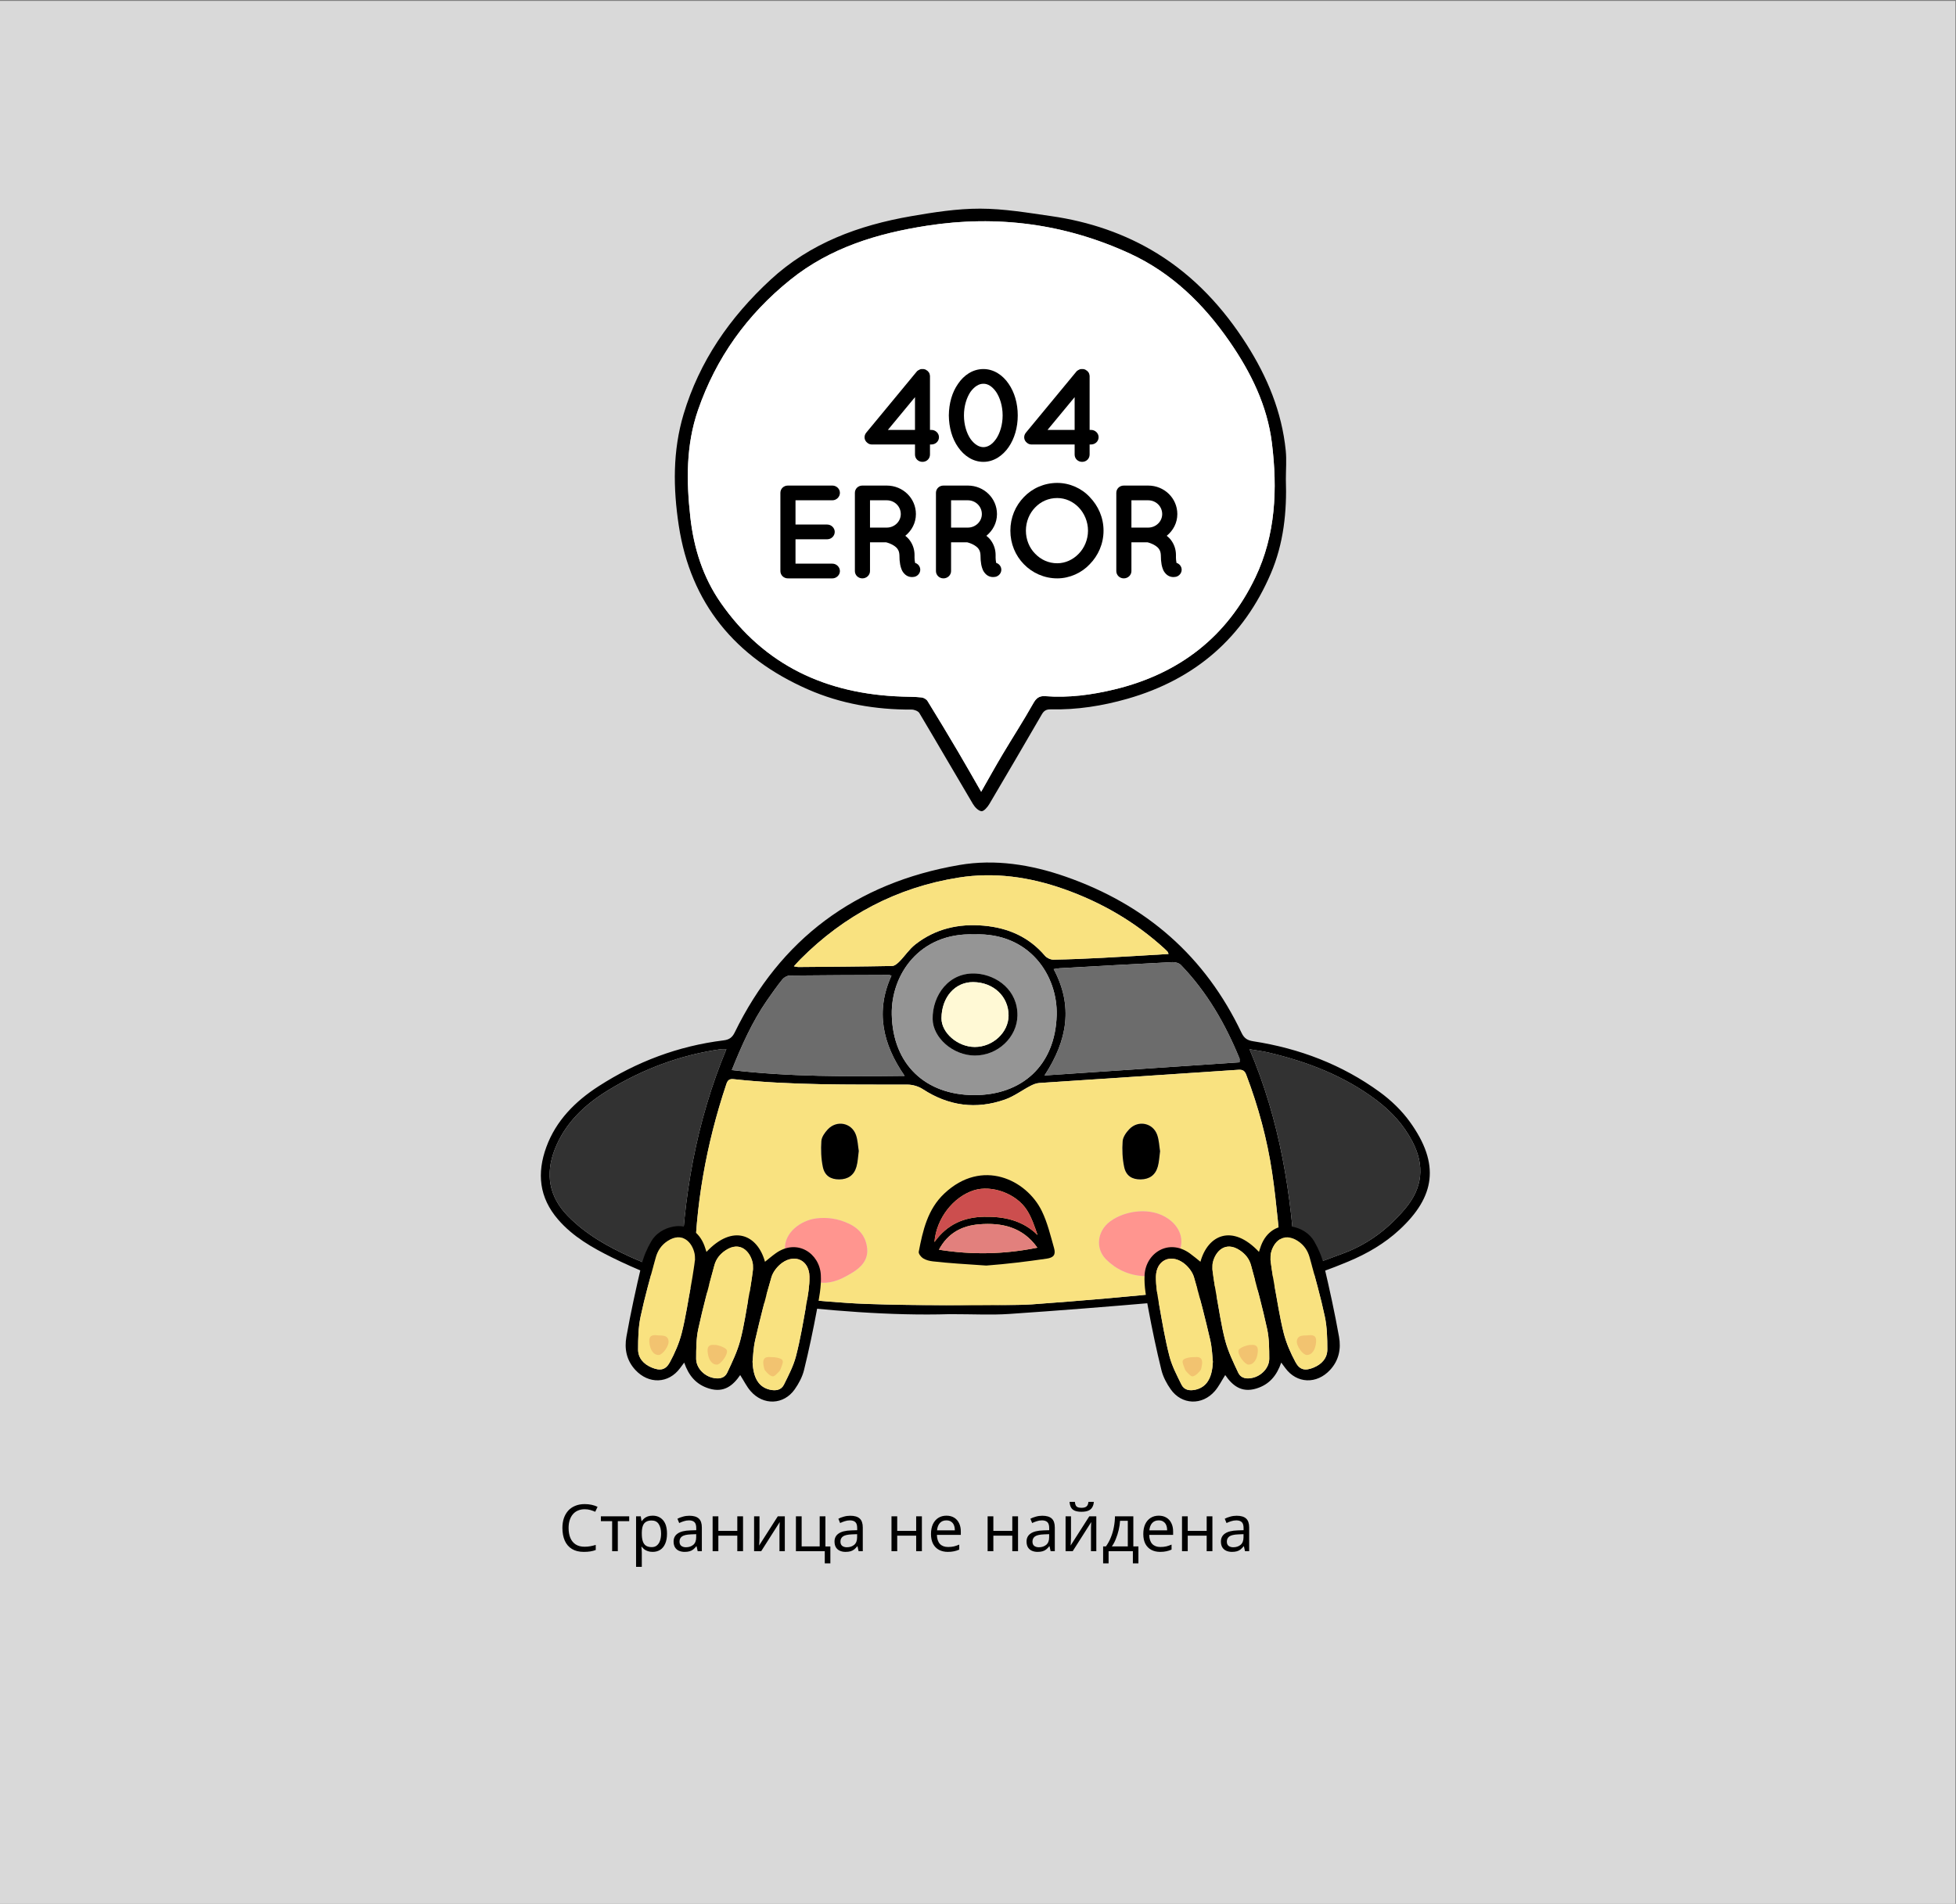 <svg width="680" height="662" viewBox="0 0 680 662" fill="none" xmlns="http://www.w3.org/2000/svg">
<rect x="0" y="0" width="680" height="662" fill="#808080" stroke="none"/>
<g clip-path="url(#clip0_59_28)">
<path d="M679.771 0.331H-0.227V662.331H679.771V0.331Z" fill="#D9D9D9"/>
<path fill-rule="evenodd" clip-rule="evenodd" d="M330.12 456.949C309.892 457.566 287.44 455.735 264.988 453.008C246.534 450.769 229.212 445.382 212.787 437.247C205.935 433.854 199.198 430.034 194.034 424.06C187.377 416.357 186.64 407.879 189.927 398.862C193.27 389.682 199.972 382.938 208.117 377.691C221.31 369.191 235.778 363.695 251.547 361.753C253.537 361.508 254.569 360.742 255.43 358.979C271.236 326.595 297.369 306.988 333.53 300.772C345.902 298.645 358.391 300.615 370.391 304.795C398.598 314.621 419.047 332.679 431.622 359.135C432.513 361.008 433.628 361.746 435.675 362.064C451.751 364.537 466.575 370.192 479.627 379.69C483.608 382.587 487.333 386.176 490.175 390.132C500.745 404.842 498.872 416.124 486.578 427.549C481.354 432.402 475.276 435.924 468.675 438.677C456.717 443.663 444.381 447.582 431.566 449.652C421.873 451.222 412.038 452.028 402.238 452.873C385.096 454.354 367.94 455.725 350.771 456.883C344.719 457.291 338.609 456.949 330.12 456.949ZM338.747 453.616C345.469 453.616 352.224 454.025 358.908 453.534C375.51 452.313 392.115 450.972 408.651 449.117C420.316 447.81 431.875 445.572 443.486 443.784C445.397 443.49 446.156 442.691 445.925 440.676C444.664 429.687 443.877 418.637 442.249 407.702C440.526 396.128 437.467 384.807 433.288 373.805C432.787 372.489 432.203 371.864 430.532 371.978C407.453 373.552 384.369 375.026 361.289 376.575C360.235 376.649 359.147 377.099 358.198 377.595C355.243 379.138 352.509 381.219 349.402 382.316C339.317 385.874 329.767 384.552 320.805 378.714C319.327 377.75 317.292 377.141 315.51 377.139C295.332 377.084 275.146 377.415 255.042 375.24C253.515 375.076 252.949 375.652 252.507 376.981C245.488 397.948 241.665 419.433 241.48 441.5C241.438 446.392 241.382 445.46 245.407 446.401C261.646 450.204 278.226 451.946 294.821 453.07C309.42 454.063 338.743 453.875 338.747 453.616ZM236.709 443.954C237.41 416.344 242.027 390.091 252.522 364.804C251.736 364.804 251.185 364.739 250.655 364.814C236.488 366.801 223.403 371.758 211.362 379.131C203.185 384.14 196.35 390.618 192.843 399.697C189.543 408.247 190.801 416.048 197.405 422.811C203.577 429.134 211.188 433.43 219.175 437.062C224.8 439.62 230.693 441.614 236.709 443.954ZM434.396 364.829C444.966 389.623 448.996 415.189 450.413 441.526C451.738 441.19 452.747 441.02 453.691 440.681C458.261 439.041 462.838 437.403 467.375 435.674C475.924 432.414 482.872 427.043 488.617 420.146C494.588 412.982 495.338 405.287 491.08 397.048C488.067 391.218 483.742 386.472 478.504 382.522C467.357 374.121 454.565 369.177 440.987 365.981C439.003 365.515 436.961 365.273 434.396 364.829ZM406.255 331.714C406.01 331.156 405.98 330.987 405.881 330.882C405.555 330.538 405.213 330.211 404.864 329.89C394.686 320.588 382.994 313.769 369.857 309.133C357.949 304.928 345.694 303.177 333.271 305.149C311.753 308.563 293.442 318.307 278.253 333.557C277.557 334.254 276.914 335.005 275.998 336.001C276.759 336.132 277.126 336.255 277.49 336.251C288.374 336.161 299.26 336.096 310.14 335.888C311.025 335.87 312.034 334.985 312.736 334.269C314.607 332.37 316.099 330.048 318.175 328.417C325.119 322.959 333.229 321.079 342.028 321.87C350.505 322.631 357.734 325.809 363.268 332.324C363.907 333.075 365.218 333.7 366.209 333.685C371.888 333.596 377.567 333.347 383.24 333.053C390.818 332.662 398.387 332.177 406.255 331.714ZM430.927 369.38C430.927 368.5 430.996 368.249 430.917 368.06C426.031 356.102 419.663 345.009 410.566 335.562C409.927 334.898 408.615 334.494 407.646 334.542C394.55 335.189 381.455 335.937 368.363 336.671C367.77 336.705 367.185 336.843 366.306 336.975C373.151 349.778 371.098 361.776 363.123 373.951C386.198 372.396 408.575 370.889 430.927 369.38ZM338.663 324.899C319.623 324.207 309.736 338.978 310.023 352.792C310.386 370.204 321.814 380.725 338.594 380.782C355.337 380.838 366.878 370.39 367.356 352.977C367.734 339.264 357.942 324.175 338.663 324.899ZM254.404 372.081C274.549 374.455 294.395 374.321 314.489 374.097C306.813 363.012 304.296 351.575 309.918 339.235C309.423 339.098 309.271 339.018 309.121 339.021C297.599 339.062 286.079 339.086 274.559 339.219C273.689 339.229 272.566 339.846 272.014 340.529C270.135 342.85 268.415 345.297 266.714 347.746C261.527 355.213 257.88 363.41 254.404 372.081Z" fill="black"/>
<path fill-rule="evenodd" clip-rule="evenodd" d="M447.028 166.658C447.411 177.89 446.274 188.98 441.795 199.426C432.305 221.569 415.702 236.165 391.995 242.957C383.27 245.456 374.362 246.857 365.242 246.655C363.724 246.621 362.902 247.164 362.207 248.36C356.14 258.798 350.069 269.234 343.913 279.625C343.295 280.665 342.014 282.156 341.201 282.066C340.118 281.947 338.892 280.652 338.246 279.568C331.998 269.051 325.887 258.455 319.623 247.949C319.207 247.25 317.846 246.726 316.928 246.729C304.424 246.794 292.269 244.704 280.919 239.729C255.563 228.614 240.075 209.724 235.971 182.721C234.004 169.788 233.826 156.762 237.652 144.005C243.152 125.657 253.655 110.432 267.834 97.309C281.645 84.529 298.467 78.357 316.703 75.183C324.637 73.804 332.727 72.539 340.745 72.55C348.998 72.562 357.28 73.976 365.493 75.154C378.628 77.041 391.113 81.237 402.276 88.121C415.216 96.101 425.313 107.064 433.397 119.777C440.618 131.138 445.626 143.251 446.982 156.619C447.318 159.935 447.028 163.311 447.028 166.658ZM341.103 275.301C343.676 270.795 346.022 266.544 348.507 262.366C352.037 256.436 355.803 250.632 359.18 244.62C360.229 242.753 361.262 241.907 363.397 242.07C371.542 242.693 379.513 241.631 387.416 239.727C410.074 234.271 426.606 221.318 436.417 200.794C443.511 185.953 444.146 170.012 442.173 154.026C440.573 141.075 434.914 129.547 427.5 118.818C418.503 105.801 407.415 94.884 392.69 88.119C370.282 77.822 346.72 74.688 322.24 78.485C304.955 81.165 288.641 86.12 274.802 97.243C259.636 109.43 248.909 124.518 242.659 142.609C238.456 154.769 238.598 167.294 239.996 179.86C241.186 190.557 244.353 200.669 250.576 209.612C265.662 231.295 287.198 241.36 313.695 242.213C315.929 242.285 318.175 242.275 320.389 242.509C321.131 242.59 322.081 243.149 322.459 243.766C326.045 249.573 329.561 255.421 333.027 261.295C335.727 265.864 338.331 270.485 341.103 275.301Z" fill="black"/>
<path fill-rule="evenodd" clip-rule="evenodd" d="M294.819 453.071C278.225 451.946 261.645 450.205 245.405 446.402C241.382 445.461 241.437 446.393 241.479 441.501C241.665 419.433 245.487 397.948 252.506 376.982C252.949 375.653 253.515 375.077 255.041 375.241C275.144 377.417 295.329 377.086 315.509 377.14C317.291 377.144 319.325 377.752 320.804 378.716C329.766 384.553 339.316 385.874 349.4 382.317C352.508 381.221 355.241 379.139 358.197 377.597C359.146 377.102 360.234 376.65 361.288 376.576C384.367 375.027 407.452 373.555 430.531 371.979C432.202 371.865 432.786 372.49 433.286 373.806C437.466 384.809 440.524 396.129 442.247 407.703C443.875 418.638 444.663 429.688 445.924 440.677C446.155 442.693 445.396 443.491 443.485 443.785C431.873 445.575 420.315 447.811 408.65 449.118C392.114 450.972 375.508 452.314 358.907 453.535C352.224 454.026 309.42 454.063 294.819 453.071ZM397.437 443.72C402.835 443.948 406.273 441.087 408.993 437.006C412.075 432.383 410.872 427.208 406.326 423.913C400.184 419.464 390.959 420.943 385.911 424.725C381.43 428.077 380.717 434.073 384.515 437.89C388 441.391 392.38 443.385 397.437 443.72ZM285.786 446.012C289.759 446.229 293.064 444.475 296.269 442.543C299.419 440.644 301.81 438.064 301.477 434.234C301.131 430.272 298.996 427.341 295.18 425.522C291.523 423.777 287.698 423.173 283.768 423.66C278.603 424.298 272.587 428.444 272.88 434.46C273.161 440.274 279.397 445.962 285.786 446.012ZM298.554 400.208C298.26 398.438 298.21 396.443 297.576 394.643C296.075 390.375 290.856 389.369 287.746 392.733C286.716 393.846 285.638 395.368 285.548 396.759C285.352 399.746 285.449 402.834 286.057 405.757C286.697 408.837 288.811 410.114 291.751 410.097C294.792 410.079 296.904 408.654 297.749 405.685C298.233 403.989 298.279 402.173 298.554 400.208ZM403.298 400.305C403.005 398.542 402.956 396.466 402.292 394.598C400.815 390.44 395.712 389.396 392.62 392.608C391.519 393.75 390.393 395.354 390.289 396.817C390.071 399.796 390.2 402.891 390.822 405.807C391.477 408.882 393.596 410.135 396.553 410.098C399.583 410.063 401.666 408.618 402.512 405.636C402.972 404.011 403.024 402.274 403.298 400.305Z" fill="#F9E280"/>
<path fill-rule="evenodd" clip-rule="evenodd" d="M236.709 443.954C230.693 441.614 224.801 439.621 219.176 437.062C211.189 433.43 203.578 429.135 197.407 422.811C190.801 416.048 189.543 408.247 192.844 399.697C196.351 390.618 203.185 384.14 211.363 379.131C223.404 371.758 236.489 366.801 250.656 364.814C251.187 364.739 251.737 364.804 252.523 364.804C242.027 390.091 237.408 416.342 236.709 443.954Z" fill="#323232"/>
<path fill-rule="evenodd" clip-rule="evenodd" d="M434.396 364.829C436.961 365.273 439.003 365.515 440.987 365.981C454.565 369.177 467.357 374.121 478.504 382.522C483.744 386.47 488.067 391.217 491.08 397.048C495.339 405.288 494.588 412.982 488.617 420.146C482.871 427.043 475.924 432.414 467.375 435.674C462.838 437.405 458.263 439.041 453.691 440.681C452.747 441.02 451.738 441.19 450.413 441.526C448.997 415.189 444.968 389.621 434.396 364.829Z" fill="#323232"/>
<path fill-rule="evenodd" clip-rule="evenodd" d="M406.255 331.714C398.388 332.177 390.818 332.662 383.241 333.055C377.567 333.35 371.888 333.598 366.21 333.686C365.22 333.701 363.909 333.076 363.27 332.325C357.736 325.809 350.506 322.632 342.029 321.871C333.23 321.081 325.12 322.961 318.176 328.418C316.099 330.048 314.607 332.37 312.737 334.27C312.036 334.987 311.027 335.871 310.141 335.889C299.261 336.097 288.376 336.162 277.492 336.252C277.127 336.256 276.76 336.132 276 336.002C276.915 335.006 277.558 334.257 278.255 333.558C293.443 318.308 311.754 308.565 333.272 305.15C345.696 303.179 357.951 304.929 369.859 309.134C382.995 313.771 394.687 320.588 404.865 329.892C405.215 330.212 405.556 330.539 405.882 330.883C405.98 330.987 406.01 331.156 406.255 331.714Z" fill="#F9E280"/>
<path fill-rule="evenodd" clip-rule="evenodd" d="M430.927 369.38C408.574 370.889 386.196 372.395 363.124 373.951C371.099 361.778 373.153 349.778 366.308 336.975C367.186 336.843 367.771 336.706 368.364 336.671C381.457 335.936 394.551 335.189 407.648 334.542C408.617 334.494 409.93 334.898 410.568 335.562C419.665 345.009 426.032 356.102 430.919 368.06C430.996 368.251 430.927 368.5 430.927 369.38Z" fill="#6C6C6C"/>
<path fill-rule="evenodd" clip-rule="evenodd" d="M338.663 324.899C357.944 324.175 367.734 339.266 367.358 352.977C366.878 370.39 355.337 380.838 338.595 380.782C321.815 380.725 310.387 370.205 310.024 352.792C309.735 338.977 319.622 324.205 338.663 324.899ZM338.875 367.027C346.854 367.064 353.597 360.683 353.709 353.133C353.838 344.367 346.661 339.08 339.525 338.534C329.897 337.792 324.115 346.103 324.227 354.321C324.315 360.848 331.311 366.993 338.875 367.027Z" fill="#959595"/>
<path fill-rule="evenodd" clip-rule="evenodd" d="M254.404 372.081C257.88 363.41 261.527 355.213 266.714 347.747C268.415 345.296 270.135 342.851 272.014 340.53C272.566 339.846 273.689 339.23 274.56 339.221C286.079 339.086 297.599 339.063 309.121 339.022C309.271 339.019 309.424 339.1 309.918 339.237C304.296 351.576 306.813 363.013 314.489 374.099C294.395 374.323 274.549 374.455 254.404 372.081Z" fill="#6C6C6C"/>
<path fill-rule="evenodd" clip-rule="evenodd" d="M341.103 275.301C338.331 270.485 335.727 265.866 333.027 261.295C329.559 255.422 326.044 249.573 322.459 243.766C322.079 243.149 321.131 242.589 320.389 242.509C318.175 242.275 315.929 242.285 313.695 242.213C287.198 241.359 265.662 231.295 250.576 209.612C244.353 200.669 241.188 190.555 239.996 179.86C238.598 167.294 238.456 154.768 242.659 142.609C248.91 124.518 259.636 109.43 274.802 97.243C288.642 86.121 304.956 81.166 322.24 78.485C346.721 74.689 370.283 77.822 392.691 88.119C407.415 94.884 418.502 105.801 427.5 118.818C434.914 129.547 440.573 141.076 442.173 154.026C444.146 170.012 443.511 185.953 436.417 200.794C426.606 221.318 410.074 234.271 387.416 239.727C379.512 241.631 371.543 242.693 363.397 242.07C361.264 241.905 360.229 242.753 359.18 244.62C355.805 250.632 352.037 256.435 348.507 262.366C346.023 266.542 343.676 270.795 341.103 275.301Z" fill="white"/>
<path fill-rule="evenodd" clip-rule="evenodd" d="M342.886 440.051C335.388 439.535 330.084 439.25 324.296 438.591C323.132 438.46 321.878 438.146 320.914 437.537C320.177 437.072 319.271 435.914 319.403 435.241C320.825 427.872 322.455 420.501 328.293 415.002C341.414 402.65 356.861 410.178 362.186 421.095C364.148 425.123 365.197 429.6 366.43 433.932C367.097 436.267 366.316 437.3 363.838 437.656C356.502 438.713 350.382 439.471 342.886 440.051ZM324.862 431.882C329.26 425.702 335.12 423.219 342.156 423.092C349.092 422.966 355.489 424.323 360.703 429.423C359.667 426.419 358.69 423.431 357.048 420.837C353.363 415.014 344.789 411.936 338.598 413.876C331.458 416.112 325.483 423.681 324.862 431.882ZM326.422 434.541C338.058 436.4 349.259 436.136 360.638 433.832C355.53 426.652 348.311 425.07 340.403 425.708C334.406 426.19 329.467 428.785 326.422 434.541Z" fill="black"/>
<path fill-rule="evenodd" clip-rule="evenodd" d="M397.437 443.72C392.379 443.385 387.998 441.391 384.515 437.892C380.717 434.075 381.431 428.078 385.911 424.726C390.959 420.943 400.184 419.464 406.326 423.914C410.872 427.208 412.075 432.383 408.993 437.007C406.273 441.087 402.835 443.948 397.437 443.72Z" fill="#FF958F"/>
<path fill-rule="evenodd" clip-rule="evenodd" d="M285.786 446.012C279.397 445.962 273.161 440.274 272.879 434.459C272.586 428.442 278.601 424.297 283.767 423.659C287.697 423.172 291.521 423.775 295.178 425.52C298.995 427.34 301.13 430.271 301.475 434.232C301.81 438.064 299.419 440.644 296.268 442.542C293.064 444.475 289.76 446.229 285.786 446.012Z" fill="#FF958F"/>
<path fill-rule="evenodd" clip-rule="evenodd" d="M298.554 400.208C298.279 402.172 298.233 403.988 297.749 405.685C296.903 408.654 294.792 410.079 291.751 410.097C288.812 410.114 286.699 408.837 286.057 405.757C285.449 402.834 285.352 399.746 285.548 396.759C285.638 395.368 286.715 393.846 287.746 392.733C290.856 389.369 296.075 390.376 297.576 394.643C298.209 396.444 298.26 398.438 298.554 400.208Z" fill="black"/>
<path fill-rule="evenodd" clip-rule="evenodd" d="M403.298 400.305C403.024 402.274 402.972 404.011 402.511 405.635C401.665 408.617 399.583 410.061 396.552 410.097C393.595 410.133 391.477 408.88 390.82 405.806C390.2 402.889 390.07 399.795 390.287 396.816C390.392 395.354 391.518 393.75 392.618 392.607C395.711 389.395 400.814 390.438 402.291 394.597C402.956 396.465 403.005 398.543 403.298 400.305Z" fill="black"/>
<path fill-rule="evenodd" clip-rule="evenodd" d="M338.875 367.027C331.311 366.993 324.315 360.848 324.228 354.32C324.117 346.102 329.898 337.792 339.527 338.532C346.663 339.079 353.838 344.366 353.71 353.132C353.597 360.683 346.854 367.064 338.875 367.027ZM338.845 364.046C345.12 364.07 350.579 359.032 350.626 353.166C350.679 346.541 345.429 341.554 338.339 341.493C332.017 341.436 327.363 346.732 327.304 354.047C327.266 359.111 332.929 364.021 338.845 364.046Z" fill="black"/>
<path fill-rule="evenodd" clip-rule="evenodd" d="M324.862 431.882C325.483 423.681 331.458 416.112 338.598 413.876C344.79 411.936 353.363 415.013 357.048 420.837C358.689 423.431 359.667 426.421 360.703 429.423C355.489 424.322 349.093 422.966 342.156 423.092C335.12 423.219 329.259 425.702 324.862 431.882Z" fill="#CC4E4E"/>
<path fill-rule="evenodd" clip-rule="evenodd" d="M326.422 434.541C329.467 428.785 334.406 426.189 340.403 425.708C348.31 425.07 355.53 426.652 360.638 433.832C349.259 436.136 338.057 436.4 326.422 434.541Z" fill="#E2807D"/>
<path fill-rule="evenodd" clip-rule="evenodd" d="M338.845 364.046C332.929 364.021 327.265 359.111 327.304 354.046C327.363 346.73 332.015 341.434 338.339 341.491C345.429 341.552 350.679 346.541 350.626 353.165C350.579 359.032 345.122 364.071 338.845 364.046Z" fill="#FFF9D5"/>
<path fill-rule="evenodd" clip-rule="evenodd" d="M245.598 435.303C254.83 425.475 263.344 429.326 265.945 438.737C267.176 437.757 268.362 436.732 269.634 435.822C277.05 430.487 284.919 435.757 285.359 443.283C285.593 447.301 284.75 451.434 284.001 455.445C282.692 462.465 281.218 469.47 279.51 476.41C278.932 478.758 277.698 481.073 276.285 483.083C272.468 488.527 265.343 488.784 260.936 483.693C259.556 482.101 258.62 480.15 257.33 478.126C254.88 481.702 251.736 484.395 246.55 482.822C241.949 481.429 239.406 478.27 237.86 473.795C237.282 474.572 236.864 475.124 236.455 475.683C232.45 481.156 225.519 481.383 220.864 476.333C217.752 472.959 217.038 468.925 217.77 464.814C219.259 456.461 221.073 448.161 223.026 439.896C223.697 437.062 224.892 434.249 226.36 431.706C228.023 428.832 230.918 427.067 234.244 426.483C239.015 425.649 243.062 428.307 244.864 433.087C245.13 433.793 245.34 434.521 245.598 435.303ZM241.581 437.848C241.552 437.214 241.604 436.561 241.479 435.942C240.656 431.881 237.154 428.22 232.113 431.496C229.889 432.94 228.623 434.926 227.981 437.259C226.103 444.083 224.166 450.905 222.697 457.818C221.913 461.516 221.839 465.398 221.831 469.2C221.824 472.223 223.754 474.335 226.56 475.508C229.492 476.734 231.399 476.394 232.873 473.678C234.615 470.464 236.112 467.014 237.004 463.499C238.408 457.952 239.219 452.264 240.282 446.633C240.83 443.725 241.698 437.872 241.581 437.848ZM261.778 441.08C261.747 440.443 261.805 439.79 261.676 439.173C260.832 435.179 257.353 431.406 252.298 434.725C250.289 436.046 248.956 437.779 248.379 439.883C246.365 447.252 244.377 454.638 242.759 462.095C242.031 465.44 242.032 468.973 242.019 472.423C242.009 475.492 244.55 478.235 247.569 479.026C249.756 479.6 251.841 479.362 252.835 477.256C254.546 473.625 256.325 469.944 257.342 466.102C258.745 460.778 259.474 455.283 260.492 449.862C261.036 446.955 261.892 441.1 261.778 441.08ZM261.625 473.462C261.852 479.446 263.995 482.37 267.637 483.21C269.711 483.685 271.591 483.355 272.53 481.466C274.123 478.251 275.835 474.994 276.722 471.564C278.24 465.685 279.245 459.67 280.299 453.686C280.873 450.437 281.478 447.119 281.414 443.844C281.306 438.265 276.469 435.867 271.916 439.105C270.277 440.274 268.747 442.212 268.193 444.088C266.072 451.277 264.255 458.558 262.562 465.857C261.877 468.801 261.807 471.879 261.625 473.462Z" fill="black"/>
<path fill-rule="evenodd" clip-rule="evenodd" d="M240.282 446.632C239.219 452.262 238.408 457.95 237.004 463.498C236.112 467.012 234.616 470.462 232.873 473.677C231.397 476.392 229.492 476.733 226.56 475.507C223.754 474.334 221.824 472.223 221.831 469.199C221.838 465.397 221.913 461.515 222.697 457.817C224.166 450.903 226.103 444.082 227.981 437.258C228.623 434.925 229.889 432.939 232.113 431.494C237.154 428.219 240.657 431.88 241.479 435.94C241.604 436.561 241.552 437.213 241.581 437.847C241.698 437.872 240.83 443.725 240.282 446.632Z" fill="#F9E280"/>
<path fill-rule="evenodd" clip-rule="evenodd" d="M260.489 449.862C259.472 455.283 258.743 460.777 257.339 466.102C256.323 469.943 254.543 473.625 252.832 477.256C251.839 479.362 249.753 479.6 247.566 479.026C244.547 478.234 242.008 475.492 242.016 472.423C242.03 468.974 242.028 465.44 242.756 462.095C244.374 454.636 246.363 447.253 248.377 439.883C248.953 437.779 250.286 436.048 252.295 434.725C257.351 431.406 260.829 435.18 261.673 439.173C261.803 439.79 261.746 440.442 261.775 441.08C261.892 441.1 261.036 446.955 260.489 449.862Z" fill="#F9E280"/>
<path fill-rule="evenodd" clip-rule="evenodd" d="M261.625 473.462C261.807 471.88 261.877 468.801 262.562 465.859C264.255 458.558 266.072 451.277 268.193 444.089C268.747 442.213 270.277 440.275 271.916 439.106C276.469 435.869 281.306 438.266 281.414 443.846C281.478 447.12 280.873 450.438 280.299 453.687C279.245 459.672 278.24 465.687 276.722 471.565C275.835 474.996 274.123 478.253 272.53 481.467C271.592 483.358 269.711 483.688 267.637 483.211C263.995 482.37 261.853 479.444 261.625 473.462Z" fill="#F9E280"/>
<path fill-rule="evenodd" clip-rule="evenodd" d="M228.242 464.274C226.543 464.118 225.617 464.608 225.73 466.49C225.901 469.33 227.195 471.258 229.085 471.139C230.338 471.059 232.731 467.948 232.408 466.146C232.017 463.943 229.817 464.516 228.242 464.274Z" fill="#F2C370"/>
<path fill-rule="evenodd" clip-rule="evenodd" d="M248.537 467.666C246.87 467.482 245.884 467.899 245.99 469.809C246.149 472.635 247.436 474.58 249.317 474.49C250.585 474.426 253.372 470.7 252.629 469.376C252.011 468.271 248.628 467.482 248.537 467.666Z" fill="#F2C370"/>
<path fill-rule="evenodd" clip-rule="evenodd" d="M265.381 474.315C265.167 472.583 265.834 471.72 267.683 471.874C268.472 471.94 269.285 471.887 270.048 472.056C272.306 472.569 272.54 473.04 271.713 475.109C271.479 475.699 271.321 476.384 270.905 476.825C270.224 477.544 269.235 478.703 268.599 478.578C267.61 478.39 266.672 477.384 265.977 476.523C265.533 475.973 265.562 475.062 265.381 474.315Z" fill="#F2C370"/>
<path fill-rule="evenodd" clip-rule="evenodd" d="M438.412 433.084C440.214 428.305 444.262 425.646 449.034 426.48C452.359 427.064 455.256 428.829 456.919 431.703C458.387 434.248 459.582 437.06 460.252 439.894C462.204 448.158 464.02 456.46 465.509 464.811C466.241 468.922 465.527 472.957 462.415 476.33C457.76 481.38 450.828 481.153 446.822 475.68C446.413 475.121 445.997 474.569 445.418 473.792C443.871 478.268 441.329 481.428 436.729 482.819C431.541 484.392 428.399 481.699 425.948 478.123C424.657 480.147 423.72 482.099 422.342 483.69C417.936 488.781 410.81 488.524 406.992 483.08C405.579 481.07 404.347 478.756 403.768 476.407C402.059 469.468 400.585 462.463 399.277 455.443C398.526 451.432 397.684 447.3 397.918 443.28C398.357 435.755 406.226 430.484 413.644 435.82C414.914 436.731 416.1 437.754 417.331 438.734C419.933 429.323 428.447 425.473 437.678 435.301C437.936 434.521 438.146 433.793 438.412 433.084ZM442.994 446.631C444.056 452.262 444.868 457.95 446.272 463.498C447.162 467.012 448.66 470.462 450.402 473.677C451.876 476.392 453.783 476.733 456.716 475.507C459.522 474.334 461.452 472.223 461.445 469.199C461.437 465.397 461.362 461.515 460.579 457.817C459.11 450.903 457.173 444.081 455.295 437.258C454.653 434.925 453.387 432.939 451.164 431.494C446.122 428.219 442.62 431.879 441.796 435.94C441.671 436.561 441.722 437.213 441.695 437.847C441.578 437.872 442.446 443.725 442.994 446.631ZM422.786 449.862C423.803 455.282 424.533 460.777 425.936 466.102C426.953 469.943 428.733 473.625 430.443 477.256C431.435 479.362 433.522 479.6 435.707 479.026C438.726 478.234 441.267 475.492 441.256 472.423C441.242 468.974 441.244 465.44 440.517 462.094C438.899 454.636 436.911 447.252 434.895 439.883C434.319 437.779 432.986 436.047 430.977 434.725C425.921 431.405 422.443 435.18 421.599 439.173C421.469 439.79 421.526 440.442 421.497 441.08C421.384 441.1 422.242 446.955 422.786 449.862ZM420.715 465.857C419.021 458.557 417.203 451.276 415.081 444.088C414.528 442.212 412.998 440.274 411.359 439.105C406.806 435.867 401.97 438.265 401.862 443.844C401.798 447.119 402.403 450.437 402.977 453.686C404.031 459.67 405.038 465.685 406.554 471.564C407.441 474.994 409.153 478.251 410.746 481.466C411.686 483.357 413.565 483.686 415.639 483.21C419.281 482.37 421.424 479.444 421.653 473.462C421.468 471.879 421.399 468.801 420.715 465.857Z" fill="black"/>
<path fill-rule="evenodd" clip-rule="evenodd" d="M441.695 437.848C441.724 437.214 441.671 436.561 441.796 435.941C442.619 431.881 446.122 428.22 451.164 431.496C453.387 432.94 454.653 434.926 455.295 437.259C457.173 444.083 459.11 450.905 460.579 457.818C461.362 461.516 461.437 465.398 461.445 469.2C461.453 472.223 459.522 474.335 456.716 475.508C453.784 476.734 451.876 476.394 450.402 473.678C448.66 470.463 447.162 467.014 446.272 463.499C444.868 457.952 444.056 452.264 442.994 446.633C442.446 443.725 441.578 437.872 441.695 437.848Z" fill="#F9E280"/>
<path fill-rule="evenodd" clip-rule="evenodd" d="M421.498 441.08C421.528 440.443 421.471 439.79 421.6 439.173C422.444 435.179 425.923 431.405 430.978 434.725C432.987 436.046 434.32 437.779 434.897 439.883C436.912 447.252 438.899 454.638 440.519 462.094C441.245 465.44 441.244 468.973 441.257 472.423C441.268 475.492 438.728 478.235 435.709 479.026C433.523 479.6 431.437 479.362 430.444 477.256C428.733 473.625 426.954 469.944 425.937 466.102C424.535 460.778 423.804 455.282 422.787 449.862C422.242 446.955 421.384 441.1 421.498 441.08Z" fill="#F9E280"/>
<path fill-rule="evenodd" clip-rule="evenodd" d="M415.638 483.21C413.565 483.685 411.686 483.355 410.744 481.466C409.152 478.251 407.44 474.994 406.553 471.564C405.036 465.685 404.031 459.67 402.976 453.686C402.402 450.437 401.797 447.119 401.861 443.845C401.968 438.265 406.806 435.867 411.358 439.105C412.997 440.274 414.527 442.212 415.08 444.088C417.202 451.277 419.019 458.558 420.713 465.857C421.397 468.801 421.468 471.879 421.65 473.461C421.423 479.444 419.28 482.37 415.638 483.21Z" fill="#F9E280"/>
<path fill-rule="evenodd" clip-rule="evenodd" d="M455.033 464.274C453.459 464.516 451.259 463.943 450.867 466.145C450.543 467.947 452.937 471.059 454.19 471.137C456.08 471.258 457.373 469.33 457.545 466.489C457.658 464.607 456.733 464.118 455.033 464.274Z" fill="#F2C370"/>
<path fill-rule="evenodd" clip-rule="evenodd" d="M430.645 469.376C429.904 470.7 432.691 474.426 433.958 474.49C435.839 474.578 437.126 472.635 437.285 469.809C437.39 467.899 436.404 467.482 434.736 467.666C434.648 467.482 431.264 468.271 430.645 469.376Z" fill="#F2C370"/>
<path fill-rule="evenodd" clip-rule="evenodd" d="M417.895 474.315C418.107 472.583 417.441 471.72 415.593 471.874C414.804 471.94 413.989 471.887 413.226 472.056C410.969 472.569 410.736 473.04 411.563 475.109C411.797 475.699 411.953 476.384 412.371 476.825C413.051 477.544 414.04 478.703 414.676 478.578C415.665 478.39 416.603 477.384 417.298 476.523C417.743 475.973 417.714 475.062 417.895 474.315Z" fill="#F2C370"/>
<path d="M271.301 198.573V171.376C271.301 169.946 272.437 168.839 273.905 168.839H273.953C273.953 168.839 273.953 168.839 274.048 168.839H289.39C290.764 168.839 291.995 169.946 291.995 171.376C291.995 172.804 290.764 173.958 289.39 173.958H276.557V182.394H287.591C289.011 182.394 290.195 183.592 290.195 184.93C290.195 186.358 289.011 187.511 287.591 187.511H276.557V195.994H289.39C290.764 195.994 291.995 197.148 291.995 198.576C291.995 199.958 290.764 201.112 289.39 201.112H274.048C273.953 201.112 273.953 201.065 273.953 201.065L273.905 201.112C272.438 201.109 271.301 199.957 271.301 198.573Z" fill="black"/>
<path d="M319.785 197.283C320.26 198.62 319.501 200.048 318.127 200.51C317.938 200.557 317.56 200.648 317.085 200.648C317.085 200.648 317.085 200.648 317.038 200.648C316.564 200.648 315.853 200.556 315.191 200.141C314.576 199.772 314.055 199.173 313.676 198.527C313.013 197.19 312.682 195.531 312.682 192.995C312.634 192.119 312.445 191.521 312.113 191.012C311.829 190.505 311.262 190.044 310.693 189.676C309.699 189.031 308.468 188.662 308.041 188.569H302.454V198.573C302.454 199.956 301.27 201.109 299.802 201.109C298.335 201.109 297.198 199.956 297.198 198.573V171.376C297.198 169.946 298.335 168.839 299.802 168.839C299.802 168.839 299.802 168.839 299.85 168.839H308.278C313.914 168.839 318.413 173.264 318.413 178.751C318.413 181.793 316.991 184.466 314.719 186.311C315.334 186.771 315.902 187.325 316.375 188.016C317.323 189.353 317.938 191.058 317.938 192.995C317.89 194.378 318.033 195.254 318.127 195.715C318.886 195.947 319.502 196.5 319.785 197.283ZM313.156 178.752C313.156 176.077 310.978 173.958 308.278 173.958H302.454V183.453H308.278C310.978 183.453 313.156 181.332 313.156 178.752Z" fill="black"/>
<path d="M347.97 197.283C348.443 198.62 347.685 200.048 346.312 200.51C346.121 200.557 345.743 200.648 345.269 200.648C345.269 200.648 345.269 200.648 345.222 200.648C344.748 200.648 344.038 200.556 343.375 200.141C342.761 199.772 342.239 199.173 341.86 198.527C341.198 197.19 340.865 195.531 340.865 192.995C340.819 192.119 340.628 191.521 340.298 191.012C340.015 190.505 339.446 190.044 338.878 189.676C337.884 189.031 336.653 188.662 336.226 188.569H330.639V198.573C330.639 199.956 329.455 201.109 327.987 201.109C326.518 201.109 325.383 199.956 325.383 198.573V171.376C325.383 169.946 326.518 168.839 327.987 168.839C327.987 168.839 327.987 168.839 328.035 168.839H336.463C342.098 168.839 346.597 173.264 346.597 178.751C346.597 181.793 345.176 184.466 342.904 186.311C343.52 186.771 344.087 187.325 344.561 188.016C345.508 189.353 346.123 191.058 346.123 192.995C346.076 194.378 346.218 195.254 346.313 195.715C347.071 195.947 347.685 196.5 347.97 197.283ZM341.341 178.752C341.341 176.077 339.161 173.958 336.463 173.958H330.639V183.453H336.463C339.162 183.453 341.341 181.332 341.341 178.752Z" fill="black"/>
<path d="M378.858 172.851C381.795 175.892 383.641 179.949 383.641 184.514C383.641 189.078 381.795 193.181 378.858 196.177C376.063 199.173 371.897 201.11 367.541 201.11C362.996 201.11 358.83 199.175 355.939 196.177C353.006 193.181 351.254 189.078 351.254 184.514C351.254 179.95 353.006 175.893 355.939 172.851C358.83 169.808 362.996 167.918 367.541 167.918C371.897 167.918 376.064 169.808 378.858 172.851ZM378.243 184.514C378.243 181.379 376.966 178.475 375.024 176.447C373.034 174.373 370.382 173.174 367.541 173.174C364.511 173.174 361.861 174.372 359.869 176.447C357.88 178.475 356.652 181.38 356.652 184.514C356.652 187.649 357.88 190.554 359.869 192.535C361.861 194.609 364.511 195.854 367.541 195.854C370.382 195.854 373.034 194.609 375.024 192.535C376.966 190.553 378.243 187.649 378.243 184.514Z" fill="black"/>
<path d="M410.666 197.283C411.14 198.62 410.383 200.048 409.008 200.51C408.819 200.557 408.441 200.648 407.966 200.648C407.966 200.648 407.966 200.648 407.918 200.648C407.445 200.648 406.735 200.556 406.073 200.141C405.458 199.772 404.936 199.173 404.558 198.527C403.895 197.19 403.564 195.531 403.564 192.995C403.517 192.119 403.327 191.521 402.995 191.012C402.711 190.505 402.144 190.044 401.575 189.676C400.58 189.031 399.35 188.662 398.925 188.569H393.336V198.573C393.336 199.956 392.153 201.109 390.686 201.109C389.217 201.109 388.081 199.956 388.081 198.573V171.376C388.081 169.946 389.217 168.839 390.686 168.839C390.686 168.839 390.686 168.839 390.732 168.839H399.161C404.797 168.839 409.295 173.264 409.295 178.751C409.295 181.793 407.873 184.466 405.601 186.311C406.216 186.771 406.784 187.325 407.257 188.016C408.205 189.353 408.82 191.058 408.82 192.995C408.772 194.378 408.914 195.254 409.009 195.715C409.767 195.947 410.383 196.5 410.666 197.283ZM404.037 178.752C404.037 176.077 401.857 173.958 399.16 173.958H393.335V183.453H399.16C401.857 183.453 404.037 181.332 404.037 178.752Z" fill="black"/>
<path d="M326.43 152.019C326.43 153.449 325.245 154.554 323.778 154.554H323.305V158.058C323.305 159.486 322.169 160.593 320.7 160.593C319.233 160.593 318.096 159.486 318.096 158.058V154.554H303.275H303.227H303.179C302.611 154.554 302.042 154.417 301.569 154.002C300.385 153.126 300.243 151.56 301.143 150.451L318.664 129.246C318.712 129.246 318.712 129.2 318.758 129.154C318.806 129.107 318.853 129.061 318.901 128.969C319.042 128.923 319.09 128.877 319.138 128.83C319.185 128.784 319.279 128.738 319.328 128.693C319.422 128.646 319.469 128.6 319.612 128.6C319.66 128.507 319.707 128.462 319.803 128.462C319.849 128.416 319.944 128.416 320.087 128.37C320.134 128.37 320.228 128.37 320.276 128.323C320.371 128.323 320.513 128.323 320.608 128.323C320.608 128.323 320.655 128.323 320.703 128.323C320.751 128.323 320.751 128.323 320.798 128.323C320.893 128.323 321.035 128.323 321.082 128.323C321.178 128.37 321.225 128.37 321.319 128.37C321.365 128.416 321.508 128.416 321.602 128.462C321.649 128.462 321.745 128.509 321.791 128.509C321.886 128.601 321.981 128.648 322.028 128.694C322.121 128.739 322.169 128.785 322.264 128.832C322.264 128.832 322.312 128.832 322.312 128.878C322.359 128.878 322.453 128.924 322.453 128.971C322.548 129.062 322.596 129.109 322.644 129.155C322.691 129.201 322.739 129.294 322.785 129.34C322.833 129.387 322.879 129.433 322.974 129.571C322.974 129.617 323.022 129.708 323.069 129.756C323.117 129.847 323.117 129.894 323.165 130.033C323.165 130.079 323.211 130.17 323.211 130.217C323.258 130.309 323.258 130.356 323.258 130.495C323.258 130.586 323.306 130.632 323.306 130.725C323.306 130.771 323.306 130.818 323.306 130.863V149.486H323.779C325.247 149.484 326.43 150.637 326.43 152.019ZM318.096 138.097L308.672 149.484H318.096V138.097Z" fill="black"/>
<path d="M329.858 144.459C329.906 140.217 330.994 136.392 333.078 133.442C335.066 130.491 338.145 128.323 341.885 128.323C345.532 128.323 348.656 130.491 350.645 133.442C352.682 136.392 353.818 140.218 353.818 144.459C353.818 148.653 352.682 152.526 350.645 155.477C348.655 158.381 345.531 160.595 341.885 160.595C338.145 160.595 335.066 158.382 333.078 155.477C330.995 152.527 329.906 148.653 329.858 144.459ZM348.564 144.459C348.564 141.14 347.617 138.236 346.29 136.253C344.916 134.317 343.355 133.394 341.886 133.442C340.419 133.396 338.809 134.317 337.389 136.253C336.063 138.236 335.116 141.14 335.116 144.459C335.116 147.732 336.064 150.683 337.389 152.619C338.809 154.601 340.419 155.477 341.886 155.477C343.355 155.477 344.918 154.601 346.29 152.619C347.617 150.683 348.564 147.733 348.564 144.459Z" fill="black"/>
<path d="M381.929 152.019C381.929 153.449 380.746 154.554 379.277 154.554H378.803V158.058C378.803 159.486 377.668 160.593 376.199 160.593C374.73 160.593 373.595 159.486 373.595 158.058V154.554H358.773H358.726H358.679C358.111 154.554 357.544 154.417 357.069 154.002C355.885 153.126 355.742 151.56 356.644 150.451L374.166 129.246C374.212 129.246 374.212 129.2 374.258 129.154C374.305 129.107 374.352 129.061 374.401 128.969C374.541 128.923 374.59 128.877 374.638 128.83C374.684 128.784 374.779 128.738 374.828 128.693C374.921 128.646 374.968 128.6 375.111 128.6C375.157 128.507 375.205 128.462 375.301 128.462C375.348 128.416 375.443 128.416 375.584 128.37C375.632 128.37 375.727 128.37 375.775 128.323C375.869 128.323 376.011 128.323 376.105 128.323C376.105 128.323 376.154 128.323 376.2 128.323C376.247 128.323 376.247 128.323 376.294 128.323C376.389 128.323 376.531 128.323 376.58 128.323C376.672 128.37 376.721 128.37 376.816 128.37C376.863 128.416 377.007 128.416 377.099 128.462C377.147 128.462 377.242 128.509 377.29 128.509C377.384 128.601 377.48 128.648 377.526 128.694C377.62 128.739 377.669 128.785 377.763 128.832C377.763 128.832 377.811 128.832 377.811 128.878C377.86 128.878 377.953 128.924 377.953 128.971C378.047 129.062 378.096 129.109 378.144 129.155C378.19 129.201 378.238 129.294 378.285 129.34C378.333 129.387 378.379 129.433 378.474 129.571C378.474 129.617 378.523 129.708 378.569 129.756C378.616 129.847 378.616 129.894 378.663 130.033C378.663 130.079 378.711 130.17 378.711 130.217C378.759 130.309 378.759 130.356 378.759 130.495C378.759 130.586 378.805 130.632 378.805 130.725C378.805 130.771 378.805 130.818 378.805 130.863V149.486H379.278C380.746 149.484 381.929 150.637 381.929 152.019ZM373.595 138.097L364.171 149.484H373.595V138.097Z" fill="black"/>
<path d="M203.261 524.784C202.401 524.784 201.624 524.934 200.93 525.236C200.236 525.523 199.647 525.953 199.164 526.526C198.681 527.085 198.312 527.771 198.055 528.586C197.799 529.386 197.67 530.291 197.67 531.302C197.67 532.63 197.874 533.785 198.282 534.766C198.704 535.747 199.323 536.501 200.138 537.029C200.968 537.557 202.001 537.821 203.239 537.821C203.948 537.821 204.619 537.761 205.253 537.64C205.887 537.52 206.506 537.369 207.109 537.188V538.953C206.506 539.18 205.879 539.346 205.231 539.451C204.597 539.557 203.835 539.61 202.944 539.61C201.3 539.61 199.926 539.27 198.825 538.591C197.723 537.912 196.893 536.946 196.335 535.694C195.792 534.441 195.52 532.97 195.52 531.28C195.52 530.058 195.686 528.941 196.018 527.93C196.365 526.919 196.863 526.044 197.512 525.304C198.176 524.565 198.991 523.999 199.957 523.606C200.922 523.199 202.031 522.995 203.284 522.995C204.114 522.995 204.914 523.078 205.683 523.244C206.453 523.41 207.139 523.644 207.743 523.946L206.928 525.666C206.43 525.44 205.872 525.236 205.253 525.055C204.65 524.874 203.986 524.784 203.261 524.784ZM218.74 528.926H214.779V539.383H212.81V528.926H208.894V527.251H218.74V528.926ZM226.902 527.024C228.396 527.024 229.596 527.545 230.501 528.586C231.422 529.627 231.882 531.197 231.882 533.294C231.882 534.668 231.671 535.83 231.248 536.78C230.841 537.716 230.26 538.425 229.505 538.908C228.766 539.376 227.891 539.61 226.879 539.61C226.261 539.61 225.71 539.527 225.227 539.361C224.744 539.195 224.329 538.983 223.982 538.727C223.65 538.455 223.363 538.161 223.122 537.844H222.986C223.016 538.101 223.047 538.425 223.077 538.817C223.107 539.21 223.122 539.549 223.122 539.836V544.816H221.13V527.251H222.76L223.031 528.903H223.122C223.363 528.556 223.65 528.239 223.982 527.952C224.329 527.666 224.737 527.439 225.204 527.273C225.687 527.107 226.253 527.024 226.902 527.024ZM226.54 528.699C225.725 528.699 225.069 528.858 224.571 529.175C224.073 529.477 223.711 529.937 223.484 530.556C223.258 531.174 223.137 531.959 223.122 532.91V533.294C223.122 534.29 223.228 535.135 223.439 535.83C223.65 536.524 224.005 537.052 224.503 537.414C225.016 537.776 225.71 537.957 226.585 537.957C227.325 537.957 227.928 537.754 228.396 537.346C228.879 536.939 229.234 536.388 229.46 535.694C229.701 534.985 229.822 534.177 229.822 533.272C229.822 531.883 229.55 530.774 229.007 529.944C228.479 529.114 227.657 528.699 226.54 528.699ZM239.651 527.047C241.13 527.047 242.224 527.372 242.933 528.02C243.642 528.669 243.997 529.703 243.997 531.121V539.383H242.548L242.164 537.663H242.073C241.726 538.101 241.364 538.47 240.987 538.772C240.624 539.059 240.202 539.27 239.719 539.406C239.251 539.542 238.678 539.61 237.999 539.61C237.274 539.61 236.618 539.481 236.029 539.225C235.456 538.968 235.003 538.576 234.671 538.048C234.339 537.505 234.173 536.826 234.173 536.011C234.173 534.803 234.649 533.875 235.599 533.226C236.55 532.563 238.014 532.2 239.991 532.14L242.05 532.072V531.348C242.05 530.337 241.832 529.635 241.394 529.243C240.956 528.85 240.338 528.654 239.538 528.654C238.904 528.654 238.301 528.752 237.727 528.948C237.154 529.13 236.618 529.341 236.12 529.582L235.509 528.088C236.037 527.802 236.663 527.56 237.388 527.364C238.112 527.153 238.866 527.047 239.651 527.047ZM240.24 533.521C238.731 533.581 237.682 533.823 237.093 534.245C236.52 534.668 236.233 535.264 236.233 536.033C236.233 536.712 236.437 537.21 236.844 537.527C237.267 537.844 237.803 538.003 238.451 538.003C239.478 538.003 240.33 537.723 241.009 537.165C241.688 536.592 242.028 535.716 242.028 534.539V533.453L240.24 533.521ZM249.736 527.251V532.298H256.323V527.251H258.315V539.383H256.323V533.973H249.736V539.383H247.744V527.251H249.736ZM264.035 534.653C264.035 534.788 264.028 534.985 264.013 535.241C264.013 535.482 264.005 535.747 263.99 536.033C263.975 536.305 263.96 536.569 263.945 536.826C263.93 537.067 263.915 537.263 263.9 537.414L270.396 527.251H272.84V539.383H270.984V532.231C270.984 531.989 270.984 531.672 270.984 531.28C270.999 530.888 271.015 530.503 271.03 530.125C271.045 529.733 271.06 529.439 271.075 529.243L264.624 539.383H262.157V527.251H264.035V534.653ZM288.676 543.593H286.729V539.383H276.702V527.251H278.693V537.708H284.963V527.251H286.955V537.731H288.676V543.593ZM295.598 527.047C297.077 527.047 298.171 527.372 298.88 528.02C299.59 528.669 299.944 529.703 299.944 531.121V539.383H298.496L298.111 537.663H298.02C297.673 538.101 297.311 538.47 296.934 538.772C296.572 539.059 296.149 539.27 295.666 539.406C295.198 539.542 294.625 539.61 293.946 539.61C293.222 539.61 292.565 539.481 291.977 539.225C291.403 538.968 290.951 538.576 290.619 538.048C290.287 537.505 290.121 536.826 290.121 536.011C290.121 534.803 290.596 533.875 291.547 533.226C292.497 532.563 293.961 532.2 295.938 532.14L297.998 532.072V531.348C297.998 530.337 297.779 529.635 297.341 529.243C296.904 528.85 296.285 528.654 295.485 528.654C294.851 528.654 294.248 528.752 293.674 528.948C293.101 529.13 292.565 529.341 292.067 529.582L291.456 528.088C291.984 527.802 292.61 527.56 293.335 527.364C294.059 527.153 294.814 527.047 295.598 527.047ZM296.187 533.521C294.678 533.581 293.629 533.823 293.041 534.245C292.467 534.668 292.18 535.264 292.18 536.033C292.18 536.712 292.384 537.21 292.792 537.527C293.214 537.844 293.75 538.003 294.399 538.003C295.425 538.003 296.277 537.723 296.956 537.165C297.635 536.592 297.975 535.716 297.975 534.539V533.453L296.187 533.521ZM311.917 527.251V532.298H318.504V527.251H320.496V539.383H318.504V533.973H311.917V539.383H309.925V527.251H311.917ZM329.023 527.024C330.064 527.024 330.954 527.251 331.694 527.703C332.448 528.156 333.022 528.798 333.414 529.627C333.822 530.442 334.025 531.401 334.025 532.502V533.702H325.718C325.748 535.075 326.095 536.124 326.759 536.848C327.438 537.557 328.382 537.912 329.589 537.912C330.358 537.912 331.037 537.844 331.626 537.708C332.23 537.557 332.848 537.346 333.482 537.075V538.817C332.863 539.089 332.252 539.285 331.649 539.406C331.045 539.542 330.328 539.61 329.498 539.61C328.351 539.61 327.333 539.376 326.442 538.908C325.567 538.44 324.881 537.746 324.383 536.826C323.9 535.89 323.658 534.751 323.658 533.408C323.658 532.08 323.877 530.94 324.315 529.99C324.767 529.039 325.394 528.307 326.193 527.794C327.008 527.281 327.951 527.024 329.023 527.024ZM329 528.654C328.05 528.654 327.295 528.964 326.737 529.582C326.193 530.186 325.869 531.031 325.763 532.117H331.943C331.943 531.423 331.837 530.82 331.626 530.307C331.415 529.793 331.09 529.394 330.653 529.107C330.23 528.805 329.679 528.654 329 528.654ZM345.339 527.251V532.298H351.926V527.251H353.918V539.383H351.926V533.973H345.339V539.383H343.347V527.251H345.339ZM362.355 527.047C363.834 527.047 364.928 527.372 365.637 528.02C366.346 528.669 366.701 529.703 366.701 531.121V539.383H365.252L364.867 537.663H364.777C364.43 538.101 364.067 538.47 363.69 538.772C363.328 539.059 362.906 539.27 362.423 539.406C361.955 539.542 361.381 539.61 360.702 539.61C359.978 539.61 359.322 539.481 358.733 539.225C358.16 538.968 357.707 538.576 357.375 538.048C357.043 537.505 356.877 536.826 356.877 536.011C356.877 534.803 357.352 533.875 358.303 533.226C359.254 532.563 360.717 532.2 362.694 532.14L364.754 532.072V531.348C364.754 530.337 364.535 529.635 364.098 529.243C363.66 528.85 363.041 528.654 362.242 528.654C361.608 528.654 361.004 528.752 360.431 528.948C359.857 529.13 359.322 529.341 358.824 529.582L358.212 528.088C358.741 527.802 359.367 527.56 360.091 527.364C360.816 527.153 361.57 527.047 362.355 527.047ZM362.943 533.521C361.434 533.581 360.385 533.823 359.797 534.245C359.224 534.668 358.937 535.264 358.937 536.033C358.937 536.712 359.141 537.21 359.548 537.527C359.97 537.844 360.506 538.003 361.155 538.003C362.181 538.003 363.034 537.723 363.713 537.165C364.392 536.592 364.731 535.716 364.731 534.539V533.453L362.943 533.521ZM380.272 522.226C380.211 522.98 380.023 523.614 379.706 524.127C379.404 524.64 378.951 525.025 378.348 525.282C377.744 525.538 376.959 525.666 375.994 525.666C375.013 525.666 374.22 525.538 373.617 525.282C373.028 525.025 372.598 524.648 372.327 524.15C372.055 523.637 371.889 522.995 371.829 522.226H373.685C373.76 523.041 373.971 523.591 374.319 523.878C374.681 524.15 375.254 524.286 376.039 524.286C376.733 524.286 377.276 524.142 377.669 523.855C378.076 523.554 378.317 523.01 378.393 522.226H380.272ZM372.327 534.653C372.327 534.788 372.319 534.985 372.304 535.241C372.304 535.482 372.296 535.747 372.281 536.033C372.266 536.305 372.251 536.569 372.236 536.826C372.221 537.067 372.206 537.263 372.191 537.414L378.687 527.251H381.132V539.383H379.276V532.231C379.276 531.989 379.276 531.672 379.276 531.28C379.291 530.888 379.306 530.503 379.321 530.125C379.336 529.733 379.351 529.439 379.366 529.243L372.915 539.383H370.448V527.251H372.327V534.653ZM394.002 527.251V537.708H395.767V543.593H393.843V539.383H385.4V543.593H383.499V537.708H384.472C385.166 536.743 385.74 535.694 386.193 534.562C386.66 533.415 387.007 532.223 387.234 530.986C387.475 529.733 387.603 528.488 387.619 527.251H394.002ZM389.384 528.813C389.324 529.839 389.165 530.903 388.909 532.004C388.652 533.091 388.32 534.132 387.913 535.128C387.52 536.124 387.06 536.984 386.532 537.708H392.078V528.813H389.384ZM402.831 527.024C403.872 527.024 404.762 527.251 405.502 527.703C406.256 528.156 406.83 528.798 407.222 529.627C407.629 530.442 407.833 531.401 407.833 532.502V533.702H399.526C399.556 535.075 399.903 536.124 400.567 536.848C401.246 537.557 402.189 537.912 403.397 537.912C404.166 537.912 404.845 537.844 405.434 537.708C406.037 537.557 406.656 537.346 407.29 537.075V538.817C406.671 539.089 406.06 539.285 405.456 539.406C404.853 539.542 404.136 539.61 403.306 539.61C402.159 539.61 401.141 539.376 400.25 538.908C399.375 538.44 398.688 537.746 398.19 536.826C397.708 535.89 397.466 534.751 397.466 533.408C397.466 532.08 397.685 530.94 398.123 529.99C398.575 529.039 399.202 528.307 400.001 527.794C400.816 527.281 401.759 527.024 402.831 527.024ZM402.808 528.654C401.857 528.654 401.103 528.964 400.545 529.582C400.001 530.186 399.677 531.031 399.571 532.117H405.751C405.751 531.423 405.645 530.82 405.434 530.307C405.223 529.793 404.898 529.394 404.46 529.107C404.038 528.805 403.487 528.654 402.808 528.654ZM412.914 527.251V532.298H419.501V527.251H421.492V539.383H419.501V533.973H412.914V539.383H410.922V527.251H412.914ZM429.929 527.047C431.408 527.047 432.502 527.372 433.211 528.02C433.92 528.669 434.275 529.703 434.275 531.121V539.383H432.826L432.442 537.663H432.351C432.004 538.101 431.642 538.47 431.265 538.772C430.902 539.059 430.48 539.27 429.997 539.406C429.529 539.542 428.956 539.61 428.277 539.61C427.552 539.61 426.896 539.481 426.307 539.225C425.734 538.968 425.281 538.576 424.949 538.048C424.617 537.505 424.451 536.826 424.451 536.011C424.451 534.803 424.927 533.875 425.877 533.226C426.828 532.563 428.292 532.2 430.269 532.14L432.328 532.072V531.348C432.328 530.337 432.11 529.635 431.672 529.243C431.234 528.85 430.616 528.654 429.816 528.654C429.182 528.654 428.579 528.752 428.005 528.948C427.432 529.13 426.896 529.341 426.398 529.582L425.787 528.088C426.315 527.802 426.941 527.56 427.666 527.364C428.39 527.153 429.144 527.047 429.929 527.047ZM430.518 533.521C429.009 533.581 427.96 533.823 427.371 534.245C426.798 534.668 426.511 535.264 426.511 536.033C426.511 536.712 426.715 537.21 427.122 537.527C427.545 537.844 428.081 538.003 428.729 538.003C429.756 538.003 430.608 537.723 431.287 537.165C431.966 536.592 432.306 535.716 432.306 534.539V533.453L430.518 533.521Z" fill="black"/>
</g>
<defs>
<clipPath id="clip0_59_28">
<rect width="680" height="662" fill="white"/>
</clipPath>
</defs>
</svg>
